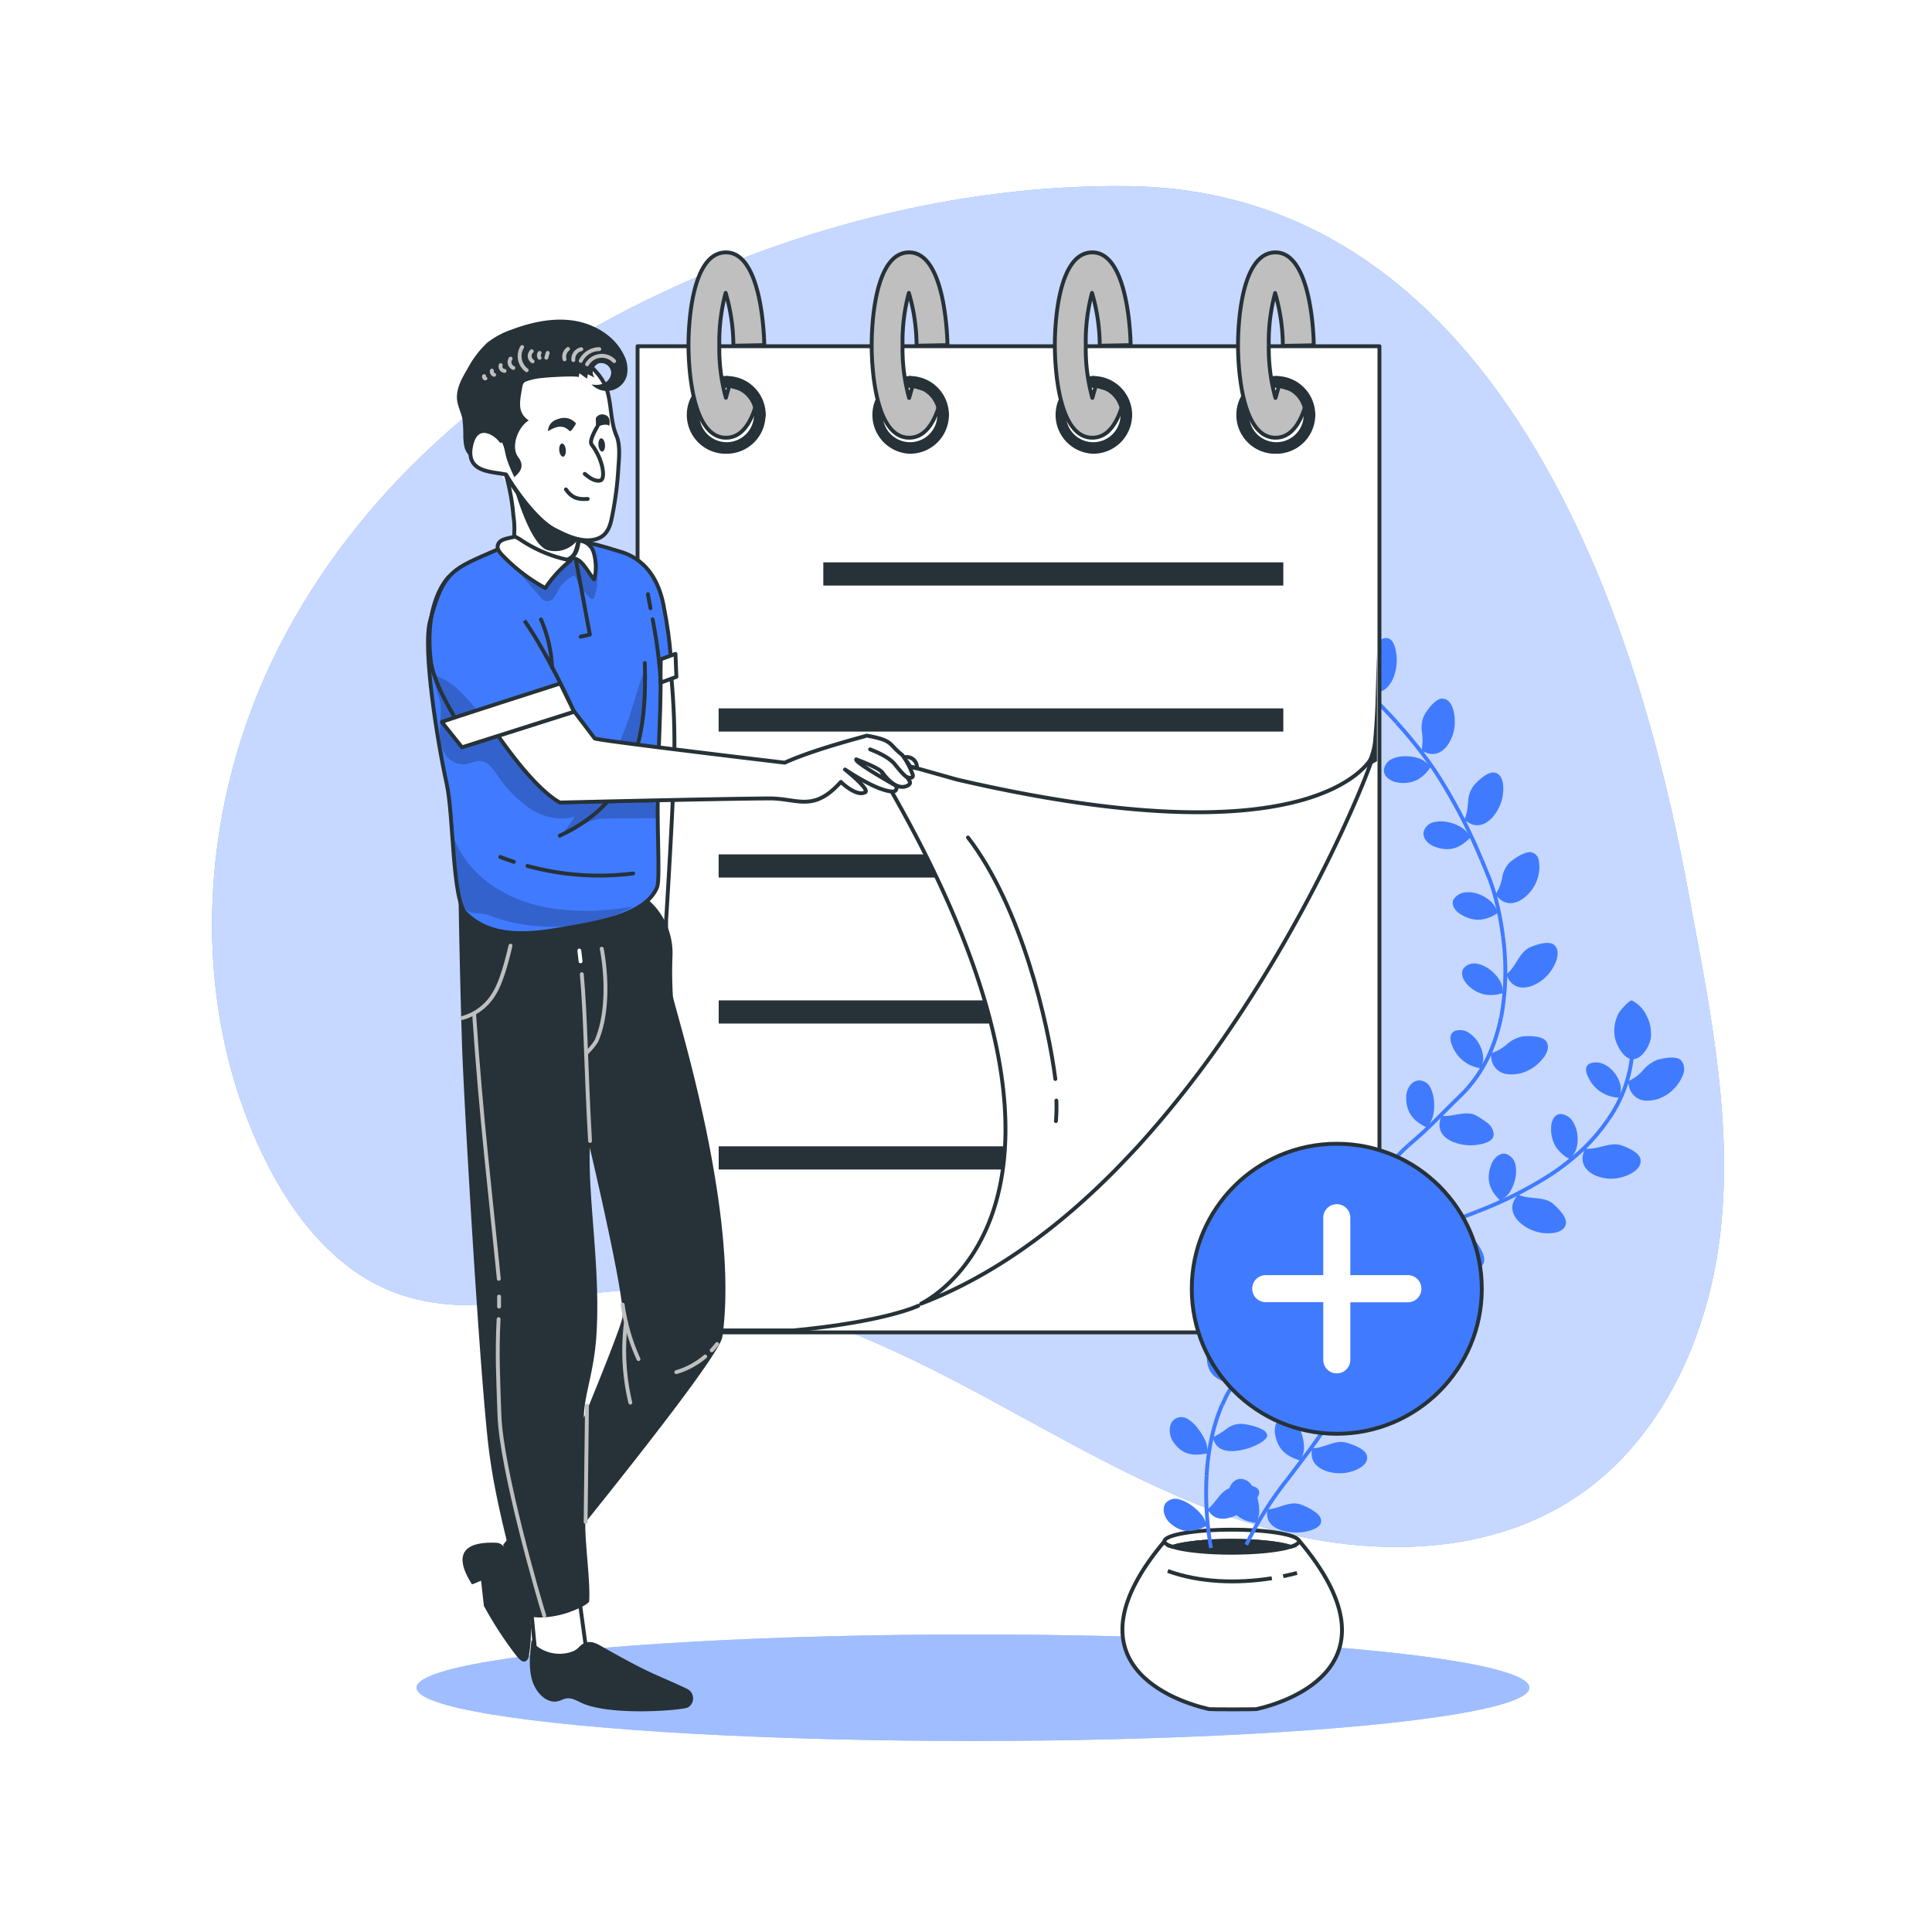 <svg class="animated" id="freepik_stories-add-notes" xmlns="http://www.w3.org/2000/svg" xmlns:xlink="http://www.w3.org/1999/xlink" viewBox="0 0 500 500" version="1.1" xmlns:svgjs="http://svgjs.com/svgjs"><style>svg#freepik_stories-add-notes:not(.animated) .animable {opacity: 0;}svg#freepik_stories-add-notes.animated #freepik--background-simple--inject-24 {animation: 1s 1 forwards cubic-bezier(.36,-0.01,.5,1.38) fadeIn;animation-delay: 0s;}svg#freepik_stories-add-notes.animated #freepik--Shadow--inject-24 {animation: 1s 1 forwards cubic-bezier(.36,-0.01,.5,1.38) zoomIn;animation-delay: 0s;}svg#freepik_stories-add-notes.animated #freepik--Plant--inject-24 {animation: 1s 1 forwards cubic-bezier(.36,-0.01,.5,1.38) lightSpeedRight;animation-delay: 0s;}svg#freepik_stories-add-notes.animated #freepik--Note--inject-24 {animation: 1s 1 forwards cubic-bezier(.36,-0.01,.5,1.38) slideUp;animation-delay: 0s;}svg#freepik_stories-add-notes.animated #freepik--Graphic--inject-24 {animation: 1s 1 forwards cubic-bezier(.36,-0.01,.5,1.38) fadeIn,1.5s Infinite  linear heartbeat;animation-delay: 0s,1s;}svg#freepik_stories-add-notes.animated #freepik--Character--inject-24 {animation: 1s 1 forwards cubic-bezier(.36,-0.01,.5,1.38) slideRight;animation-delay: 0s;}            @keyframes fadeIn {                0% {                    opacity: 0;                }                100% {                    opacity: 1;                }            }                    @keyframes zoomIn {                0% {                    opacity: 0;                    transform: scale(0.5);                }                100% {                    opacity: 1;                    transform: scale(1);                }            }                    @keyframes lightSpeedRight {              from {                transform: translate3d(50%, 0, 0) skewX(-20deg);                opacity: 0;              }              60% {                transform: skewX(10deg);                opacity: 1;              }              80% {                transform: skewX(-2deg);              }              to {                opacity: 1;                transform: translate3d(0, 0, 0);              }            }                    @keyframes slideUp {                0% {                    opacity: 0;                    transform: translateY(30px);                }                100% {                    opacity: 1;                    transform: inherit;                }            }                    @keyframes heartbeat {                0% {                    transform: scale(1);                }                10% {                    transform: scale(1.1);                }                30% {                    transform: scale(1);                }                40% {                    transform: scale(1);                }                50% {                    transform: scale(1.1);                }                60% {                    transform: scale(1);                }                100% {                    transform: scale(1);                }            }                    @keyframes slideRight {                0% {                    opacity: 0;                    transform: translateX(30px);                }                100% {                    opacity: 1;                    transform: translateX(0);                }            }        </style><g id="freepik--background-simple--inject-24" class="animable" style="transform-origin: 250.52px 224.262px;"><path d="M291.77,48.17c-44.3-.48-88.63,11.38-128.18,31.36S89.55,131,70.44,171s-21.55,88.63-2.16,128.47c7.27,14.93,18.25,29.1,33.77,35,19.85,7.54,41.85.08,63.06-.71,28.75-1.06,56.47,10.33,82,23.63s50.17,28.86,77.68,37.27,59.24,8.73,83.15-7.26c22.57-15.09,34.54-42.42,37.4-69.42s-2.2-54.13-7.23-80.81C432.83,209.3,407.33,49.41,291.77,48.17Z" style="fill: rgb(64, 123, 255); transform-origin: 250.52px 224.262px;" id="eloc5h9x0uam" class="animable"></path><g id="elrmpfz9xejl"><g style="opacity: 0.7; transform-origin: 250.52px 224.262px;" class="animable"><path d="M291.77,48.17c-44.3-.48-88.63,11.38-128.18,31.36S89.55,131,70.44,171s-21.55,88.63-2.16,128.47c7.27,14.93,18.25,29.1,33.77,35,19.85,7.54,41.85.08,63.06-.71,28.75-1.06,56.47,10.33,82,23.63s50.17,28.86,77.68,37.27,59.24,8.73,83.15-7.26c22.57-15.09,34.54-42.42,37.4-69.42s-2.2-54.13-7.23-80.81C432.83,209.3,407.33,49.41,291.77,48.17Z" style="fill: rgb(255, 255, 255); transform-origin: 250.52px 224.262px;" id="elw7aja4yce4j" class="animable"></path></g></g></g><g id="freepik--Shadow--inject-24" class="animable" style="transform-origin: 251.8px 436.78px;"><ellipse cx="251.8" cy="436.78" rx="144" ry="13.78" style="fill: rgb(64, 123, 255); transform-origin: 251.8px 436.78px;" id="el4qf7wuvse62" class="animable"></ellipse><g id="el35qlf4gezz1"><ellipse cx="251.8" cy="436.78" rx="144" ry="13.78" style="fill: rgb(255, 255, 255); opacity: 0.5; transform-origin: 251.8px 436.78px;" class="animable"></ellipse></g></g><g id="freepik--Plant--inject-24" class="animable" style="transform-origin: 363.17px 303.753px;"><path d="M361.41,169.54c.49,4.06-1.47,10-5.67,9.55a8,8,0,0,1-2-.52c.41-3-1.4-6.39.1-9,.81-1.46,2.87-4.17,4.47-4.41C360.49,164.81,361.13,167.31,361.41,169.54Z" style="fill: rgb(64, 123, 255); transform-origin: 357.359px 172.121px;" id="elyad829krlec" class="animable"></path><path d="M356.78,182.4c-1.4,3-3.32,5.45-7.83,5.33a5.67,5.67,0,0,1-2.84-.9,3.44,3.44,0,0,1-1.61-2.36,3.22,3.22,0,0,1,1.79-3.11,9.05,9.05,0,0,1,3.71-.92,12.44,12.44,0,0,1,4.08.42A9,9,0,0,1,356.78,182.4Z" style="fill: rgb(64, 123, 255); transform-origin: 350.636px 184.075px;" id="elomj1itpez9" class="animable"></path><path d="M346.81,171.51c4.73,5.41,9.94,10.23,14.65,15.44" style="fill: none; stroke: rgb(64, 123, 255); stroke-miterlimit: 10; transform-origin: 354.135px 179.23px;" id="elj85yxa31zik" class="animable"></path><path d="M376.49,186.12a10.73,10.73,0,0,1-1.71,6.52c-1.21,1.8-3,2.87-5,2.38a9.91,9.91,0,0,1-1.88-.77,14.46,14.46,0,0,0,.11-4.7,7.48,7.48,0,0,1,.59-4.46c.84-1.45,2.84-4.25,4.58-4.29C375.5,180.75,376.36,183.69,376.49,186.12Z" style="fill: rgb(64, 123, 255); transform-origin: 372.204px 187.969px;" id="elbhux1hqwsz9" class="animable"></path><path d="M370.29,198.43a10.17,10.17,0,0,1-3.37,3.32,8.11,8.11,0,0,1-5.18.76,5,5,0,0,1-2.5-1.07,2.58,2.58,0,0,1-1.09-2.2,3.6,3.6,0,0,1,2.15-2.85,8.23,8.23,0,0,1,3.66-.67,10.07,10.07,0,0,1,3.92.81A8.81,8.81,0,0,1,370.29,198.43Z" style="fill: rgb(64, 123, 255); transform-origin: 364.219px 199.178px;" id="elnn8xzd79v1i" class="animable"></path><path d="M361.46,187c2.39,2.57,4.58,5.3,6.72,8.06s4.06,5.7,5.85,8.71" style="fill: none; stroke: rgb(64, 123, 255); stroke-miterlimit: 10; transform-origin: 367.745px 195.385px;" id="elmqzz0ufwd3g" class="animable"></path><path d="M388.94,205.73c-.61,4.38-4.4,9.2-8.26,7.49a7.68,7.68,0,0,1-1.71-1.1,8.38,8.38,0,0,0,.69-2.23c.13-.77.2-1.57.29-2.36a7.47,7.47,0,0,1,1.47-4.26c1.11-1.26,3.58-3.61,5.33-3.33C389,200.34,389.26,203.37,388.94,205.73Z" style="fill: rgb(64, 123, 255); transform-origin: 384.011px 206.745px;" id="eloiwvpkohcpm" class="animable"></path><path d="M380.59,216.67c-2.35,2.43-4.95,4-9.13,2.51-1.79-.59-3.4-2.22-3-4a3.49,3.49,0,0,1,2.62-2.4,8.44,8.44,0,0,1,3.77,0,10.88,10.88,0,0,1,3.69,1.56A8.11,8.11,0,0,1,380.59,216.67Z" style="fill: rgb(64, 123, 255); transform-origin: 374.494px 216.164px;" id="elg4wmmi2gza9" class="animable"></path><path d="M374,203.72a141.7,141.7,0,0,1,9.43,18.8" style="fill: none; stroke: rgb(64, 123, 255); stroke-miterlimit: 10; transform-origin: 378.715px 213.12px;" id="elhbc7a7du57i" class="animable"></path><path d="M398,227.09a10.21,10.21,0,0,1-4,5.58c-1.8,1.21-3.85,1.5-5.53.27a8.87,8.87,0,0,1-1.46-1.41,12,12,0,0,0,1.75-4.38,7.26,7.26,0,0,1,2-4c1.26-1.08,4.08-3,5.74-2.54a2.59,2.59,0,0,1,1.78,2.36A9.5,9.5,0,0,1,398,227.09Z" style="fill: rgb(64, 123, 255); transform-origin: 392.699px 227.136px;" id="el1e96uyhamy5" class="animable"></path><path d="M387.65,236.28c-2.84,1.82-5.76,2.59-9.45.46-1.56-.89-2.79-2.54-2-4a4.12,4.12,0,0,1,3-1.79,7.46,7.46,0,0,1,3.63.51,9.38,9.38,0,0,1,3.31,2.14A8,8,0,0,1,387.65,236.28Z" style="fill: rgb(64, 123, 255); transform-origin: 381.802px 234.466px;" id="el0sx1rhosdx9s" class="animable"></path><path d="M383.46,222.52l2,4.89a45.61,45.61,0,0,1,1.57,4.93A76.9,76.9,0,0,1,389,242.59" style="fill: none; stroke: rgb(64, 123, 255); stroke-miterlimit: 10; transform-origin: 386.23px 232.555px;" id="elsumycuz4jw" class="animable"></path><path d="M401.56,251a10.65,10.65,0,0,1-5.37,4.24c-2.08.67-4.1.37-5.4-1.27a8.81,8.81,0,0,1-1-1.76c2.48-1.82,3.3-5.67,6.06-7,1.53-.68,4.79-1.8,6.23-.77C404,245.91,402.91,249,401.56,251Z" style="fill: rgb(64, 123, 255); transform-origin: 396.453px 249.798px;" id="el1d7zhzt7raz" class="animable"></path><path d="M389,257a10.17,10.17,0,0,1-4.71.39,8.59,8.59,0,0,1-4.49-2.54c-1.26-1.26-2-3.17-.83-4.49a3.75,3.75,0,0,1,3.43-.93,8.17,8.17,0,0,1,3.34,1.63,9.88,9.88,0,0,1,2.58,3A7.65,7.65,0,0,1,389,257Z" style="fill: rgb(64, 123, 255); transform-origin: 383.692px 253.42px;" id="elw8o10922l5r" class="animable"></path><path d="M389,242.59a66.44,66.44,0,0,1-.51,20.74" style="fill: none; stroke: rgb(64, 123, 255); stroke-miterlimit: 10; transform-origin: 389.035px 252.96px;" id="elxlypfws4s4s" class="animable"></path><path d="M397.2,276a11,11,0,0,1-3.29,1.66,9.17,9.17,0,0,1-3.47.36,4.66,4.66,0,0,1-4.37-3.43,11.24,11.24,0,0,1-.22-2,11.5,11.5,0,0,0,4.11-2.31,8.51,8.51,0,0,1,4.09-2.06c1.67-.14,5.15-.2,6.14,1.35C401.55,271.6,399.3,274.38,397.2,276Z" style="fill: rgb(64, 123, 255); transform-origin: 393.227px 273.105px;" id="elb6eyoconh7p" class="animable"></path><path d="M383.24,276.46a9.18,9.18,0,0,1-7.4-5.82c-.71-1.55-.73-3.24.75-3.87a4.18,4.18,0,0,1,3.5.49,7.86,7.86,0,0,1,2.54,2.64,8.63,8.63,0,0,1,1.22,3.66A6.65,6.65,0,0,1,383.24,276.46Z" style="fill: rgb(64, 123, 255); transform-origin: 379.611px 271.523px;" id="elv1x6e84ea3" class="animable"></path><path d="M388.45,263.33a45.6,45.6,0,0,1-3.13,9.81,35.15,35.15,0,0,1-5.57,8.55" style="fill: none; stroke: rgb(64, 123, 255); stroke-miterlimit: 10; transform-origin: 384.1px 272.51px;" id="elt6gu65mp12d" class="animable"></path><path d="M382.19,296.29a12,12,0,0,1-6.53-.94c-2-.93-3.29-2.5-3.11-4.59a7.49,7.49,0,0,1,.49-2c3,.38,6.37-1.52,9-.05a23.86,23.86,0,0,1,2.76,1.8,4,4,0,0,1,1.72,2.6C386.92,295.25,384.45,296,382.19,296.29Z" style="fill: rgb(64, 123, 255); transform-origin: 379.548px 292.272px;" id="elwkgg05et9kg" class="animable"></path><path d="M369.24,291.79c-3-1.44-5.33-3.44-5.33-7.82,0-1.85,1.09-4.05,3.07-4.34a3.21,3.21,0,0,1,3.15,1.74,9.2,9.2,0,0,1,1,3.68,11.91,11.91,0,0,1-.35,4.07A8.39,8.39,0,0,1,369.24,291.79Z" style="fill: rgb(64, 123, 255); transform-origin: 367.542px 285.703px;" id="elq321ykbubm" class="animable"></path><path d="M379.75,281.69c-.53.66-1.18,1.23-1.76,1.85l-1.91,1.86-3.77,3.77c-1.25,1.24-2.49,2.48-3.77,3.67-.64.59-1.28,1.18-1.94,1.75s-1.33,1.12-2,1.74" style="fill: none; stroke: rgb(64, 123, 255); stroke-miterlimit: 10; transform-origin: 372.175px 289.01px;" id="el7vgm0xd07nq" class="animable"></path><path d="M368,310.23a16.85,16.85,0,0,1-3,.09,15.82,15.82,0,0,1-3.21-.53c-2-.56-3.8-1.72-4-3.81a7.13,7.13,0,0,1,.16-2.05c3.1-.1,6.15-2.13,8.86-.66,1.47.75,4.18,2.78,4.6,4.27a1.64,1.64,0,0,1,0,1.19,1.55,1.55,0,0,1-.73.77A8.81,8.81,0,0,1,368,310.23Z" style="fill: rgb(64, 123, 255); transform-origin: 364.648px 306.544px;" id="el89hil2nrnr3" class="animable"></path><path d="M354.77,307.79a10.17,10.17,0,0,1-4.49-1.53c-1.27-.92-2.2-2.39-2.44-5-.22-2.17,1-5.17,3.16-5.9a2.86,2.86,0,0,1,3.39,1.29,10,10,0,0,1,1.22,3.76,17.71,17.71,0,0,1,.12,4.27A12.09,12.09,0,0,1,354.77,307.79Z" style="fill: rgb(64, 123, 255); transform-origin: 351.81px 301.501px;" id="elto22l1zhwxi" class="animable"></path><path d="M364.59,296.33A49,49,0,0,0,352,314" style="fill: none; stroke: rgb(64, 123, 255); stroke-miterlimit: 10; transform-origin: 358.295px 305.165px;" id="el8zve6ja3mus" class="animable"></path><path d="M361,325.09a16.18,16.18,0,0,1-5.77,2.23c-2.12.33-4.15.06-5.24-1.75a6.09,6.09,0,0,1-.72-1.93c2.73-1.41,4.67-4.53,7.73-4.38,1.65,0,5,.69,6,1.88C364.33,322.68,362.62,324,361,325.09Z" style="fill: rgb(64, 123, 255); transform-origin: 356.373px 323.348px;" id="elsxp3pcjrc1" class="animable"></path><path d="M348,328.5c-3.22.91-6.37,1.52-9.07-2.95a7.42,7.42,0,0,1-.87-3.46,4.84,4.84,0,0,1,1.22-3.23,2.91,2.91,0,0,1,3.65-.26,10.22,10.22,0,0,1,2.68,2.87,18.11,18.11,0,0,1,1.94,3.82,6.56,6.56,0,0,1,.31,1.6C348,327.43,348,328,348,328.5Z" style="fill: rgb(64, 123, 255); transform-origin: 343.03px 323.611px;" id="el10y8ejjs4gg" class="animable"></path><path d="M352,314a48.69,48.69,0,0,0-3.85,21.32" style="fill: none; stroke: rgb(64, 123, 255); stroke-miterlimit: 10; transform-origin: 350.05px 324.66px;" id="elwhct45fj2h" class="animable"></path><path d="M433,282a10,10,0,0,1-3.12,2.1,8.5,8.5,0,0,1-3.41.74,4.62,4.62,0,0,1-4.69-3,8.67,8.67,0,0,1-.42-2,11.18,11.18,0,0,0,3.81-2.82,9.59,9.59,0,0,1,3.77-2.76c1.63-.42,5.05-1.18,6.28.33a3.76,3.76,0,0,1,.26,3.75A10.58,10.58,0,0,1,433,282Z" style="fill: rgb(64, 123, 255); transform-origin: 428.611px 279.273px;" id="eledzvvkd7if" class="animable"></path><path d="M419.09,284.06a9,9,0,0,1-7.95-5.07c-.79-1.46-1.12-3.08.3-3.75a4.62,4.62,0,0,1,3.51.12,7.3,7.3,0,0,1,2.84,2.25,8.09,8.09,0,0,1,1.64,3.49A6.9,6.9,0,0,1,419.09,284.06Z" style="fill: rgb(64, 123, 255); transform-origin: 414.964px 279.505px;" id="el110it7ht7m1r" class="animable"></path><path d="M422.52,270.46a34.4,34.4,0,0,1-6.33,19.27" style="fill: none; stroke: rgb(64, 123, 255); stroke-miterlimit: 10; transform-origin: 419.355px 280.095px;" id="el2f0tow6gee" class="animable"></path><path d="M419.34,304.76a10.17,10.17,0,0,1-6.9-.76c-1.93-1-3.12-2.69-2.84-4.78a11,11,0,0,1,.56-2c3,.51,6.38-1.74,9.29-.86,1.59.53,4.82,1.84,5.11,3.65C425,302.51,421.86,304.16,419.34,304.76Z" style="fill: rgb(64, 123, 255); transform-origin: 417.08px 300.601px;" id="elrv1cbwtifke" class="animable"></path><path d="M406.25,300a10.2,10.2,0,0,1-3.55-3.13,8.77,8.77,0,0,1-1.27-5,4.86,4.86,0,0,1,.62-2.44,2.12,2.12,0,0,1,1.82-1.13,4,4,0,0,1,3.06,1.79,7.93,7.93,0,0,1,1.28,3.45,9.22,9.22,0,0,1-.3,3.92A7.71,7.71,0,0,1,406.25,300Z" style="fill: rgb(64, 123, 255); transform-origin: 404.859px 294.15px;" id="elscv6uq04y49" class="animable"></path><path d="M416.19,289.73a47.48,47.48,0,0,1-6.75,7.89,62.71,62.71,0,0,1-8.24,6.44" style="fill: none; stroke: rgb(64, 123, 255); stroke-miterlimit: 10; transform-origin: 408.695px 296.895px;" id="elbqr0tgs05g9" class="animable"></path><path d="M399.27,319.09a10.8,10.8,0,0,1-6.11-2.87c-1.55-1.53-2.28-3.45-1.41-5.36a8.16,8.16,0,0,1,1.11-1.72c2.76,1.37,6.57.38,8.95,2.3,1.29,1.06,3.74,3.48,3.45,5.24C404.86,319,401.69,319.39,399.27,319.09Z" style="fill: rgb(64, 123, 255); transform-origin: 398.331px 314.159px;" id="elrnbayarury" class="animable"></path><path d="M388.28,310.73c-2.4-2.35-3.89-5-2.43-9.15.63-1.74,2.15-3.37,3.9-2.94a3.64,3.64,0,0,1,2.4,2.63,8.27,8.27,0,0,1,0,3.74,10.5,10.5,0,0,1-1.54,3.71A8.58,8.58,0,0,1,388.28,310.73Z" style="fill: rgb(64, 123, 255); transform-origin: 388.818px 304.65px;" id="eljysviiq7tod" class="animable"></path><path d="M401.2,304.06a103.5,103.5,0,0,1-18.84,9.47" style="fill: none; stroke: rgb(64, 123, 255); stroke-miterlimit: 10; transform-origin: 391.78px 308.795px;" id="el22shs3xo8f9" class="animable"></path><path d="M378.47,327.88a12.27,12.27,0,0,1-5.41-3.55c-1.4-1.62-2.12-3.55-1.12-5.42a7.59,7.59,0,0,1,1.26-1.62c2.64,1.59,6.44,1.24,8.41,3.58,1.06,1.28,2.95,4.14,2.44,5.78C383.37,328.83,380.58,328.53,378.47,327.88Z" style="fill: rgb(64, 123, 255); transform-origin: 377.805px 322.823px;" id="eltjxmn9bmyio" class="animable"></path><path d="M368.43,318.66c-2.36-2.37-4.18-4.94-2-9.29.94-1.83,3.11-3.5,5-2.93a3.24,3.24,0,0,1,2.14,2.88,8.78,8.78,0,0,1-.63,3.76,12.94,12.94,0,0,1-2.05,3.62A10.71,10.71,0,0,1,368.43,318.66Z" style="fill: rgb(64, 123, 255); transform-origin: 369.517px 312.493px;" id="el3yjm41qaufu" class="animable"></path><path d="M382.36,313.53c-6.56,2.61-13.46,4.79-19.87,8.34" style="fill: none; stroke: rgb(64, 123, 255); stroke-miterlimit: 10; transform-origin: 372.425px 317.7px;" id="elfo4xxwct6ii" class="animable"></path><path d="M363,336.05a19.7,19.7,0,0,1-5.78-1.68c-1.88-.9-3.52-2.24-3.4-4.36a6.3,6.3,0,0,1,.53-2,31.64,31.64,0,0,0,4.67,0,6,6,0,0,1,4.12,1.16c1.28,1.05,3.49,3.61,3.58,5.16C366.89,336.32,364.87,336.22,363,336.05Z" style="fill: rgb(64, 123, 255); transform-origin: 360.272px 332.059px;" id="el8fruwa86aw4" class="animable"></path><path d="M350.56,331.44a10.26,10.26,0,0,1-4.35-1.92c-1.15-1-1.91-2.75-1.59-5.56.24-2.38,2.24-5.39,4.61-5.75a2.78,2.78,0,0,1,3.13,1.91,10.42,10.42,0,0,1,.37,4,21.5,21.5,0,0,1-.72,4.33A16.83,16.83,0,0,1,350.56,331.44Z" style="fill: rgb(64, 123, 255); transform-origin: 348.665px 324.804px;" id="elvnij77ywlre" class="animable"></path><path d="M362.49,321.87a40,40,0,0,0-8.88,6.53,25.75,25.75,0,0,0-6.2,9.3" style="fill: none; stroke: rgb(64, 123, 255); stroke-miterlimit: 10; transform-origin: 354.95px 329.785px;" id="elrcbhfje4w3" class="animable"></path><path d="M325.14,442.32c-.33.08-11.85.08-12.19,0-8.45-1.86-38.46-11.72-11.41-43.65h34.63C363.2,430.59,333.6,440.46,325.14,442.32Z" style="fill: rgb(255, 255, 255); stroke: rgb(38, 50, 56); stroke-miterlimit: 10; transform-origin: 318.892px 420.525px;" id="eli45esln99y" class="animable"></path><path d="M336.16,398.88c0,.52-.78,1-2.15,1.43-3-.93-8.68-1.55-15.26-1.55s-12.29.62-15.25,1.55c-1.37-.42-2.15-.91-2.15-1.43,0-1.64,7.79-3,17.4-3S336.16,397.24,336.16,398.88Z" style="fill: rgb(255, 255, 255); stroke: rgb(38, 50, 56); stroke-miterlimit: 10; transform-origin: 318.755px 398.095px;" id="el0o6esopv9nj" class="animable"></path><path d="M334,400.31c-3,.92-8.68,1.54-15.26,1.54s-12.29-.62-15.25-1.54c3-.93,8.68-1.55,15.25-1.55S331.05,399.38,334,400.31Z" style="fill: rgb(38, 50, 56); stroke: rgb(38, 50, 56); stroke-miterlimit: 10; transform-origin: 318.745px 400.305px;" id="elvimhlaaboz" class="animable"></path><path d="M332.09,407.92c1.21-.25,2.41-.53,3.58-.84" style="fill: rgb(255, 255, 255); stroke: rgb(38, 50, 56); stroke-miterlimit: 10; transform-origin: 333.88px 407.5px;" id="elabbep77hy5s" class="animable"></path><path d="M302.22,406.57c8.26,3,17.95,3.29,26.93,1.88" style="fill: rgb(255, 255, 255); stroke: rgb(38, 50, 56); stroke-miterlimit: 10; transform-origin: 315.685px 407.918px;" id="el786ftxc9qx5" class="animable"></path><path d="M344,349.81c-3.95.33-9.42-2.15-9.25-6a7.21,7.21,0,0,1,.38-1.8c2.86.67,5.87-.91,8.57.4,1.48.74,4.41,2.5,4.71,4.16C348.77,348.78,346.15,349.63,344,349.81Z" style="fill: rgb(64, 123, 255); transform-origin: 341.595px 345.856px;" id="elwtyl7y34l8b" class="animable"></path><path d="M331.7,344.47c-2.9-1.56-5.24-3.56-5.29-7.82,0-1.79.88-3.69,2.57-3.67a3.9,3.9,0,0,1,3,1.92,8.79,8.79,0,0,1,1.2,3.44,10.1,10.1,0,0,1-.13,3.75A7.18,7.18,0,0,1,331.7,344.47Z" style="fill: rgb(64, 123, 255); transform-origin: 329.853px 338.725px;" id="eltqpjzebgcdl" class="animable"></path><path d="M340.84,335.79c-4,4.52-8.65,8.51-13.12,12.81" style="fill: none; stroke: rgb(64, 123, 255); stroke-miterlimit: 10; transform-origin: 334.28px 342.195px;" id="elt1yr9iucxhe" class="animable"></path><path d="M331.47,362a14.83,14.83,0,0,1-5.91-1.12c-1.87-.82-3.61-2.06-3.78-4a5.74,5.74,0,0,1,.17-1.85c2.9.29,5.76-1.27,8.39.2,1.44.79,4.18,2.77,4.59,4.28C335.46,361.53,333.37,361.94,331.47,362Z" style="fill: rgb(64, 123, 255); transform-origin: 328.39px 358.296px;" id="el2627x3l3lda" class="animable"></path><path d="M318.89,358.2a11.47,11.47,0,0,1-4.38-1.83c-1.24-1-2.1-2.43-2.2-5-.1-2.14.94-4.56,2.91-4.94a3.26,3.26,0,0,1,3.2,1.61,9.79,9.79,0,0,1,1.25,3.53,13.84,13.84,0,0,1,.16,3.91A10.09,10.09,0,0,1,318.89,358.2Z" style="fill: rgb(64, 123, 255); transform-origin: 316.102px 352.304px;" id="elztq6ohxwv6" class="animable"></path><path d="M327.72,348.6a83.14,83.14,0,0,0-6.41,6.83,34.21,34.21,0,0,0-2.8,3.88c-.4.7-.83,1.37-1.19,2.09l-1,2.16" style="fill: none; stroke: rgb(64, 123, 255); stroke-miterlimit: 10; transform-origin: 322.02px 356.08px;" id="el2sdvb9kxufa" class="animable"></path><path d="M325.53,373.78a16,16,0,0,1-5.76,1.72c-2.07.2-4.15-.18-5.2-1.81a6.25,6.25,0,0,1-.71-1.71,20.6,20.6,0,0,0,3.66-2.27,6.08,6.08,0,0,1,3.88-1.21c1.62.11,4.93.9,6,1.95.72.71.67,1.3.22,1.83A6.64,6.64,0,0,1,325.53,373.78Z" style="fill: rgb(64, 123, 255); transform-origin: 320.906px 372.022px;" id="elvd3pvqg03ud" class="animable"></path><path d="M312.57,376.12c-3.25.58-6.39.83-9-3.06-1.07-1.65-1.31-4.39.32-5.71a3.11,3.11,0,0,1,3.58-.07,10,10,0,0,1,2.72,2.64,14.74,14.74,0,0,1,1.95,3.4A9.46,9.46,0,0,1,312.57,376.12Z" style="fill: rgb(64, 123, 255); transform-origin: 307.644px 371.599px;" id="el4k57px8qj1" class="animable"></path><path d="M316.28,363.56a46.92,46.92,0,0,0-2.81,9.05,61.23,61.23,0,0,0-1.2,9.33" style="fill: none; stroke: rgb(64, 123, 255); stroke-miterlimit: 10; transform-origin: 314.275px 372.75px;" id="elytze6tvbrde" class="animable"></path><path d="M324.23,389.12a14.29,14.29,0,0,1-5.08,3.37c-2,.74-4,.87-5.5-.42a5.94,5.94,0,0,1-1.14-1.46c2.33-1.77,3.28-4.92,6.22-5.64,1.59-.41,4.94-.83,6.28-.05C326.75,385.92,325.54,387.68,324.23,389.12Z" style="fill: rgb(64, 123, 255); transform-origin: 319.193px 388.764px;" id="elbhmcb0kyazh" class="animable"></path><path d="M312.32,394.92c-2.95,1.36-6,2.3-9.43-.67-1.47-1.25-2.35-3.67-1.22-5.24a3.34,3.34,0,0,1,3.44-1,10.11,10.11,0,0,1,3.35,1.67,12.8,12.8,0,0,1,2.78,2.7A7.93,7.93,0,0,1,312.32,394.92Z" style="fill: rgb(64, 123, 255); transform-origin: 306.738px 392.044px;" id="elv9tic4c5u5" class="animable"></path><path d="M312.27,381.94a81.71,81.71,0,0,0,1.14,18.68" style="fill: none; stroke: rgb(64, 123, 255); stroke-miterlimit: 10; transform-origin: 312.781px 391.28px;" id="elevll2wvh3wh" class="animable"></path><path d="M349.74,380.84c-3.95,1.22-9.87-.15-10.27-4.13a7.22,7.22,0,0,1,.12-1.92c3,.07,5.77-2.2,8.71-1.47,1.6.43,4.84,1.58,5.4,3.2C354.43,378.71,351.9,380.22,349.74,380.84Z" style="fill: rgb(64, 123, 255); transform-origin: 346.64px 377.223px;" id="el666np285ain" class="animable"></path><path d="M336.5,378c-3.16-1-5.81-2.56-6.51-6.85-.3-1.81.29-3.91,2-4.25a3.8,3.8,0,0,1,3.28,1.33A8.36,8.36,0,0,1,337,371.5a10.42,10.42,0,0,1,.45,3.83A7.8,7.8,0,0,1,336.5,378Z" style="fill: rgb(64, 123, 255); transform-origin: 333.695px 372.441px;" id="elanvexb7uifg" class="animable"></path><path d="M344.34,367.22c-3.23,5.51-7.35,10.56-11.27,15.8" style="fill: none; stroke: rgb(64, 123, 255); stroke-miterlimit: 10; transform-origin: 338.705px 375.12px;" id="elyirkaw1kgsq" class="animable"></path><path d="M338.34,396.3a13.35,13.35,0,0,1-6.21-.11c-2.05-.55-3.79-1.66-4.14-3.64a6.25,6.25,0,0,1,0-1.93c3-.13,5.72-2.27,8.58-1.27,1.56.54,4.61,2,5.19,3.53C342.51,394.88,340.3,395.81,338.34,396.3Z" style="fill: rgb(64, 123, 255); transform-origin: 334.912px 392.849px;" id="elrt1cjh635y" class="animable"></path><path d="M325.14,394.2c-3.26-.6-6.25-1.54-7.16-6.22a5.85,5.85,0,0,1,.29-3.08,3.4,3.4,0,0,1,2-2.06,3.28,3.28,0,0,1,3.38,1.17,9.1,9.1,0,0,1,1.69,3.38,13.17,13.17,0,0,1,.56,3.95A9.42,9.42,0,0,1,325.14,394.2Z" style="fill: rgb(64, 123, 255); transform-origin: 321.896px 388.472px;" id="eltcr9gtxpab8" class="animable"></path><path d="M333.07,383a91.29,91.29,0,0,0-10.53,16.8" style="fill: none; stroke: rgb(64, 123, 255); stroke-miterlimit: 10; transform-origin: 327.805px 391.4px;" id="el3gktpkuewny" class="animable"></path><path d="M417.93,268.52a9.55,9.55,0,0,1,1.28-6.79c.15-.19,2.36-2.88,3.11-2.81a8.28,8.28,0,0,1,3.79,3.89,10.11,10.11,0,0,1,1.13,5.75c-.23,1.86-2.08,5.41-4.58,5.56S418.26,270.23,417.93,268.52Z" style="fill: rgb(64, 123, 255); transform-origin: 422.53px 266.521px;" id="elur3mhtiohcp" class="animable"></path></g><g id="freepik--Note--inject-24" class="animable" style="transform-origin: 261px 205.32px;"><rect x="164.95" y="89.61" width="192" height="255.21" style="fill: rgb(255, 255, 255); transform-origin: 260.95px 217.215px;" id="el05wozl738bp8" class="animable"></rect><path d="M357,345.32H165a.5.5,0,0,1-.5-.5V89.61a.5.5,0,0,1,.5-.5H357a.5.5,0,0,1,.5.5V344.82A.5.5,0,0,1,357,345.32Zm-191.5-1h191V90.11h-191Z" style="fill: rgb(38, 50, 56); transform-origin: 261px 217.215px;" id="elc8bpqvqtazd" class="animable"></path><rect x="185.98" y="221.11" width="146.14" height="6" style="fill: rgb(38, 50, 56); transform-origin: 259.05px 224.11px;" id="ele93e8s9e6t7" class="animable"></rect><rect x="213.07" y="145.54" width="119.05" height="6" style="fill: rgb(38, 50, 56); transform-origin: 272.595px 148.54px;" id="el51uc0mbvn9m" class="animable"></rect><rect x="185.98" y="183.33" width="146.14" height="6" style="fill: rgb(38, 50, 56); transform-origin: 259.05px 186.33px;" id="elv5ht1i6mhdn" class="animable"></rect><path d="M294.57,296.67q-2.79,3-5.7,6H186v-6Z" style="fill: rgb(38, 50, 56); transform-origin: 240.285px 299.67px;" id="el9p7ploay0mh" class="animable"></path><path d="M323.28,258.89c-1.28,2-2.59,4-3.95,6H186v-6Z" style="fill: rgb(38, 50, 56); transform-origin: 254.64px 261.89px;" id="elq3u10a77wgc" class="animable"></path><path d="M237.66,337.93s-8.54,4.15-32.46,6.39H165.45" style="fill: none; stroke: rgb(38, 50, 56); stroke-linecap: round; stroke-linejoin: round; transform-origin: 201.555px 341.125px;" id="elh6j78eqp7l" class="animable"></path><path d="M352.79,199h0a15.84,15.84,0,0,0,2.6-7.43c.3-3.34.52-7.23.59-9.6l.38-13.09V197Z" style="fill: rgb(38, 50, 56); transform-origin: 354.575px 183.94px;" id="elrzbdfcs3czm" class="animable"></path><path d="M355.24,195.84c0,1.22-11.18,30.7-32,63-1.28,2-2.59,4-3.95,6a273.46,273.46,0,0,1-24.76,31.78q-2.79,3-5.7,6c-14.65,14.86-31.53,27.51-50.44,34.76,1.08-.55,17.55-8.86,21.14-34.76q.4-2.85.57-6c.48-8.76-.46-19.26-3.64-31.78q-.74-2.92-1.65-6c-4.62-15.61-12.56-34.11-25.21-56l-3.26-7.1,21.3,6c95.13,22.09,107.55-6,107.55-6S355.24,195.82,355.24,195.84Z" style="fill: rgb(255, 255, 255); stroke: rgb(38, 50, 56); stroke-linecap: round; stroke-linejoin: round; transform-origin: 290.79px 266.56px;" id="elbatv9c112b6" class="animable"></path><path d="M273.39,284.83a44.17,44.17,0,0,1-.12,5.31" style="fill: rgb(255, 255, 255); stroke: rgb(38, 50, 56); stroke-linecap: round; stroke-linejoin: round; transform-origin: 273.346px 287.485px;" id="el4liuaj1o1be" class="animable"></path><path d="M250.51,216.74c13.82,17.9,20.79,48.15,22.61,62.5" style="fill: rgb(255, 255, 255); stroke: rgb(38, 50, 56); stroke-linecap: round; stroke-linejoin: round; transform-origin: 261.815px 247.99px;" id="elcczsw3j5p1k" class="animable"></path><path d="M188.12,117.43a10.06,10.06,0,1,1,0-20.11,1.5,1.5,0,0,1,0,3,7.06,7.06,0,1,0,7,7.06,1.5,1.5,0,1,1,3,0A10.06,10.06,0,0,1,188.12,117.43Z" style="fill: rgb(38, 50, 56); transform-origin: 187.931px 107.375px;" id="el8ky3nky7kn" class="animable"></path><path d="M187.88,113.28c-9.19,0-9.69-19.86-9.7-23.84v-.12c0-4,.47-24,9.7-24s9.87,21.54,9.92,24l-8,.15a48.88,48.88,0,0,0-2-13.67,48.42,48.42,0,0,0-1.64,13.48v.12a47.45,47.45,0,0,0,1.7,13.54c.09-.29.18-.61.28-1l.63-2.17,5.58,1.63a2.19,2.19,0,0,1,1.49,2.72h0C194.22,110.19,191.53,113.28,187.88,113.28Z" style="fill: rgb(191, 191, 191); stroke: rgb(38, 50, 56); stroke-linecap: round; stroke-linejoin: round; transform-origin: 187.99px 89.3px;" id="el900ugucpqw" class="animable"></path><path d="M196.67,108.88a1.5,1.5,0,0,1-1.5-1.5,7.06,7.06,0,0,0-7-7.06,1.5,1.5,0,0,1,0-3,10.07,10.07,0,0,1,10,10.06A1.5,1.5,0,0,1,196.67,108.88Z" style="fill: rgb(38, 50, 56); transform-origin: 192.42px 103.1px;" id="elzixyda1jljm" class="animable"></path><path d="M235.52,117.43a10.06,10.06,0,0,1,0-20.11,1.5,1.5,0,1,1,0,3,7.06,7.06,0,1,0,7.06,7.06,1.5,1.5,0,0,1,3,0A10.07,10.07,0,0,1,235.52,117.43Z" style="fill: rgb(38, 50, 56); transform-origin: 235.679px 107.375px;" id="eltz2t01oj7" class="animable"></path><path d="M235.29,113.28c-9.19,0-9.7-19.86-9.7-23.84v-.12c0-4,.46-24,9.7-24s9.87,21.54,9.92,24l-8,.15a48.81,48.81,0,0,0-2-13.67,48.5,48.5,0,0,0-1.63,13.48v.12A47.89,47.89,0,0,0,235.28,103c.1-.29.19-.61.29-1l.63-2.17,5.58,1.63a2.19,2.19,0,0,1,1.49,2.72h0C241.63,110.19,238.94,113.28,235.29,113.28Z" style="fill: rgb(191, 191, 191); stroke: rgb(38, 50, 56); stroke-linecap: round; stroke-linejoin: round; transform-origin: 235.4px 89.3px;" id="elgpiaps70zeg" class="animable"></path><path d="M244.08,108.88a1.5,1.5,0,0,1-1.5-1.5,7.07,7.07,0,0,0-7.06-7.06,1.5,1.5,0,0,1,0-3,10.07,10.07,0,0,1,10.06,10.06A1.5,1.5,0,0,1,244.08,108.88Z" style="fill: rgb(38, 50, 56); transform-origin: 239.8px 103.1px;" id="el16snw203xst" class="animable"></path><path d="M282.93,117.43a10.06,10.06,0,0,1,0-20.11,1.5,1.5,0,0,1,0,3,7.06,7.06,0,1,0,7.06,7.06,1.5,1.5,0,0,1,3,0A10.07,10.07,0,0,1,282.93,117.43Z" style="fill: rgb(38, 50, 56); transform-origin: 283.089px 107.375px;" id="elg0uh7dqlatg" class="animable"></path><path d="M282.69,113.28c-9.19,0-9.69-19.86-9.7-23.84v-.12c0-4,.47-24,9.7-24s9.88,21.54,9.92,24l-8,.15a48.88,48.88,0,0,0-2-13.67A48.42,48.42,0,0,0,281,89.32v.12a47.45,47.45,0,0,0,1.7,13.54c.09-.29.19-.61.28-1l.64-2.17,5.57,1.63a2.19,2.19,0,0,1,1.49,2.72h0C289,110.19,286.35,113.28,282.69,113.28Z" style="fill: rgb(191, 191, 191); stroke: rgb(38, 50, 56); stroke-linecap: round; stroke-linejoin: round; transform-origin: 282.8px 89.3px;" id="elnqsxuropwy8" class="animable"></path><path d="M291.49,108.88a1.5,1.5,0,0,1-1.5-1.5,7.07,7.07,0,0,0-7.06-7.06,1.5,1.5,0,0,1,0-3A10.07,10.07,0,0,1,293,107.38,1.51,1.51,0,0,1,291.49,108.88Z" style="fill: rgb(38, 50, 56); transform-origin: 287.215px 103.1px;" id="elffumn6x2cmk" class="animable"></path><path d="M330.34,117.43a10.06,10.06,0,1,1,0-20.11,1.5,1.5,0,0,1,0,3,7.06,7.06,0,1,0,7.05,7.06,1.5,1.5,0,0,1,3,0A10.06,10.06,0,0,1,330.34,117.43Z" style="fill: rgb(38, 50, 56); transform-origin: 330.176px 107.375px;" id="elt3r8qtma14k" class="animable"></path><path d="M330.1,113.28c-9.19,0-9.69-19.86-9.7-23.84v-.12c0-4,.47-24,9.7-24S340,86.9,340,89.36l-8,.15a49.26,49.26,0,0,0-2-13.67,48,48,0,0,0-1.64,13.48v.12A47.89,47.89,0,0,0,330.09,103c.1-.29.19-.61.29-1l.63-2.17,5.58,1.63a2.19,2.19,0,0,1,1.49,2.72h0C336.44,110.19,333.75,113.28,330.1,113.28Z" style="fill: rgb(191, 191, 191); stroke: rgb(38, 50, 56); stroke-linecap: round; stroke-linejoin: round; transform-origin: 330.2px 89.3px;" id="el0nj44kdeata" class="animable"></path><path d="M338.89,108.88a1.5,1.5,0,0,1-1.5-1.5,7.06,7.06,0,0,0-7.05-7.06,1.5,1.5,0,0,1,0-3,10.07,10.07,0,0,1,10.05,10.06A1.5,1.5,0,0,1,338.89,108.88Z" style="fill: rgb(38, 50, 56); transform-origin: 334.615px 103.1px;" id="eli4dcuictxt9" class="animable"></path></g><g id="freepik--Graphic--inject-24" class="animable" style="transform-origin: 345.96px 333.53px;"><g id="ellwmre2o8lv"><circle cx="345.96" cy="333.53" r="37.53" style="fill: rgb(64, 123, 255); stroke: rgb(38, 50, 56); stroke-miterlimit: 10; transform-origin: 345.96px 333.53px; transform: rotate(-77.05deg);" class="animable"></circle></g><path d="M367.85,333.53a3.49,3.49,0,0,1-3.5,3.5H349.46v14.9a3.5,3.5,0,0,1-7,0V337H327.57a3.5,3.5,0,1,1,0-7h14.89V315.14a3.5,3.5,0,0,1,7,0V330h14.89A3.5,3.5,0,0,1,367.85,333.53Z" style="fill: rgb(255, 255, 255); transform-origin: 345.96px 333.535px;" id="eliiz4nn52nrg" class="animable"></path></g><g id="freepik--Character--inject-24" class="animable" style="transform-origin: 174.035px 262.802px;"><path d="M166,210.8s3.08,17.7,2.49,19.9a8.3,8.3,0,0,1-3,3.86l6.9,16.4V238.13s1.9-29.7,2.13-43a184.38,184.38,0,0,0-.77-19.78l-3.27.53S166.73,203.67,166,210.8Z" style="fill: rgb(255, 255, 255); stroke: rgb(38, 50, 56); stroke-linecap: round; stroke-linejoin: round; transform-origin: 170.015px 213.155px;" id="el7afqn9b3mmd" class="animable"></path><path d="M151.58,425.92l-1.92-14.12-12.75-1,1.49,15.43A10.18,10.18,0,0,0,151.58,425.92Z" style="fill: rgb(255, 255, 255); stroke: rgb(38, 50, 56); stroke-linecap: round; stroke-linejoin: round; transform-origin: 144.245px 419.65px;" id="el1zbde5p80tn" class="animable"></path><path d="M137.57,424.44c-.42,3.48-.83,7.14.17,10.47s3.93,6.14,6.81,5.32c.66-.18,1.29-.55,2-.67,1.28-.22,2.54.46,3.74,1.05,7.28,3.59,26.26,2.05,27.76,1.26a2.73,2.73,0,0,0-.36-4.86c-8.71-4.13-8.15-3.09-22.53-11.24-2.58-1.46-4.11-.76-5.41.58a7.66,7.66,0,0,1-12.14-1.91Z" style="fill: rgb(38, 50, 56); transform-origin: 158.246px 433.662px;" id="eltkv9xp7c9ae" class="animable"></path><path d="M150.74,394c-6.51,8.09-14.66,18.45-14.66,18.45l-5.88-12.66s13.66-16.22,20.67-33.33c0,3.35.27,7,.36,9.09C151.47,381.87,150.84,387.71,150.74,394Z" style="fill: rgb(38, 50, 56); transform-origin: 140.742px 389.455px;" id="ela8ei0r1xpaq" class="animable"></path><path d="M136.92,428.27a2.35,2.35,0,0,1-.6,1.44c-1.12,1-2.36-.81-3.3-2a98.34,98.34,0,0,1-7.79-12.11l-.73-6.51-2.14.89-.27,0-.62-1.09c-4.74-8.28.92-9.89,6.95-9.62.69,0,2.13.18,4.45,4.63a28.27,28.27,0,0,1,1.67,3.19A40.11,40.11,0,0,1,136.92,428.27Z" style="fill: rgb(38, 50, 56); transform-origin: 128.56px 414.621px;" id="elf2hqkdc94b" class="animable"></path><path d="M174.15,257.87a102.13,102.13,0,0,1-.1-10.79,18.2,18.2,0,0,0-6.84-14.65s-5.24,7-20.21,7h-.75a71.16,71.16,0,0,1-19.64-3.26,72.23,72.23,0,0,1-7.92-3s.3,20,.93,38.59c.54,14.75,4.34,81,6.74,102.08,2,17.56,7.94,34.9,8.65,42.39.34,3.53,8.31,2.43,12.12,1.07,5-1.79,5.35-2.85,5.35-2.85.33-5.44-1.12-15-1-20.41,13.64-17,34.86-43.9,35.46-48.05C191.57,313.75,174.65,261.21,174.15,257.87Zm-13.05,83c-.35,2.18-4.88,13.6-10,26.07,0-5.52,2.44-11.27,3.16-20.18,1.37-17.14-2.11-36-1.62-49.77C155.41,308.83,161.74,336.78,161.1,340.83Z" style="fill: rgb(38, 50, 56); transform-origin: 153.216px 325.514px;" id="elxoocd2d3odm" class="animable"></path><path d="M182.51,351.06a20.49,20.49,0,0,1-7.48,4.05" style="fill: none; stroke: rgb(191, 191, 191); stroke-linecap: round; stroke-linejoin: round; transform-origin: 178.77px 353.085px;" id="el20ew5odz8rl" class="animable"></path><path d="M185.57,347.83a19.48,19.48,0,0,1-1.38,1.63" style="fill: none; stroke: rgb(191, 191, 191); stroke-linecap: round; stroke-linejoin: round; transform-origin: 184.88px 348.645px;" id="elcaymms1jg1u" class="animable"></path><path d="M155.73,245.52c1.37,7.29,1.59,17.14-1.4,23.92a16.38,16.38,0,0,1-2.65,3.16" style="fill: none; stroke: rgb(191, 191, 191); stroke-linecap: round; stroke-linejoin: round; transform-origin: 154.188px 259.06px;" id="elv6ypdee5q2" class="animable"></path><path d="M132.11,244.74c-.81,3.5-2.27,9.27-4.17,12.32a13.78,13.78,0,0,1-8.33,6.4" style="fill: none; stroke: rgb(191, 191, 191); stroke-linecap: round; stroke-linejoin: round; transform-origin: 125.86px 254.1px;" id="el494vrbc5s0k" class="animable"></path><path d="M150.57,252.12c1.05,11.82,1,23.29,2.13,43.16" style="fill: none; stroke: rgb(191, 191, 191); stroke-linecap: round; stroke-linejoin: round; transform-origin: 151.635px 273.7px;" id="el8vgk5t54lsa" class="animable"></path><path d="M149.93,246c.11.94.22,1.87.32,2.79" style="fill: none; stroke: rgb(255, 255, 255); stroke-linecap: round; stroke-linejoin: round; transform-origin: 150.09px 247.395px;" id="el12lfuh1ixp1g" class="animable"></path><path d="M161.15,337.64a51.33,51.33,0,0,0,4.09,14.09" style="fill: none; stroke: rgb(191, 191, 191); stroke-linecap: round; stroke-linejoin: round; transform-origin: 163.195px 344.685px;" id="el013s9ckurmn0e" class="animable"></path><path d="M162,342.22A58.07,58.07,0,0,0,163.13,363" style="fill: none; stroke: rgb(191, 191, 191); stroke-linecap: round; stroke-linejoin: round; transform-origin: 162.335px 352.61px;" id="el2e47wbds65l" class="animable"></path><path d="M122.69,262.26c1.83,27.26,4.37,48,6.4,68.7" style="fill: none; stroke: rgb(191, 191, 191); stroke-linecap: round; stroke-linejoin: round; transform-origin: 125.89px 296.61px;" id="elb6p1azsht58" class="animable"></path><path d="M129.16,338.15c0-.85,0-1.72,0-2.59" style="fill: none; stroke: rgb(191, 191, 191); stroke-linecap: round; stroke-linejoin: round; transform-origin: 129.16px 336.855px;" id="elx23wyh4hdxe" class="animable"></path><path d="M140.86,418.12c-1.41-4.37-11.15-38-11.61-51.95-.31-9.25-.68-15.84-.21-24.78" style="fill: none; stroke: rgb(191, 191, 191); stroke-linecap: round; stroke-linejoin: round; transform-origin: 134.838px 379.755px;" id="elqjd6wl1j96q" class="animable"></path><line x1="151.91" y1="363.79" x2="151.56" y2="393.9" style="fill: none; stroke: rgb(191, 191, 191); stroke-linecap: round; stroke-linejoin: round; transform-origin: 151.735px 378.845px;" id="el5svj7vum587" class="animable"></line><path d="M171.72,156.62c-2.34-12-10.31-13.56-12.12-14.13-12.47-3.93-21-4.59-30.86-.27-11.55,5.08-13.87,5.26-17.43,18.44-2,7.21,1.93,31.49,4.27,42.06,1.87,8.41,1.4,30.2,5,33.69,6.68,6.47,16.15,5.54,25.31,3.92,7.93-1.41,21.17-3.29,24.18-10.76.43-1.07.39-5.59.24-12.11-.48-19.73.84-31.05.64-43.68l2.68-1.24S173.86,167.55,171.72,156.62Z" style="fill: rgb(64, 123, 255); transform-origin: 142.199px 190.382px;" id="elgi7pcs08gqj" class="animable"></path><g style="clip-path: url(&quot;#freepik--clip-path--inject-24&quot;); transform-origin: 141.243px 192.483px;" id="elh7nqlqceczb" class="animable"><g id="elwr48i5o8k"><path d="M114,182.28c.35,4.08-1,8.46.77,12.13a5.76,5.76,0,0,0,5.43,3.4c1.42-.15,2.76-1,4.18-.84,1.82.19,3.07,1.86,4.14,3.35a32.8,32.8,0,0,0,8.45,8.84c3.43,2.25,7.79,3.38,11.72,2.2a38,38,0,0,1-3.5,4.83c2.18-.81,7-4.32,11.22-4.34l13.47-.09c.87-2.82-1.15-5.91-3.83-7.16s-5.78-1.09-8.71-.69-5.89,1-8.81.6a16.81,16.81,0,0,1-9.94-5.93,50.35,50.35,0,0,1-6.27-10c-.73,1.38-2.75,1.55-4.11.8a10.53,10.53,0,0,1-3.14-3.39c-2.67-3.77-7.78-10.05-12.49-11.07C111.8,176.93,113.81,180.06,114,182.28Z" style="opacity: 0.2; transform-origin: 141.243px 195.555px;" class="animable"></path></g><g id="el4twomrrm09n"><path d="M155.41,202.31c5.22-2,8.72-7.18,10.23-12.58.9-3.26,2.93-12.21.67-15-1.69,4.69-2.86,9.55-4.69,14.21-.94,2.38-1.94,4.73-3,7C158.08,197.05,156.51,201.88,155.41,202.31Z" style="opacity: 0.2; transform-origin: 161.375px 188.52px;" class="animable"></path></g><g id="elj7metdjxa9"><path d="M117.7,217.53c3.35,8.07,11.07,13.8,19.45,16.27s18.14,2.38,26.73.76c-11.07,6.27-25.75,6.88-37.6,2.25-2.13-.83-4.25.13-5.82-1.54-3.6-3.82-3.44-11.72-3-17l-2,.09" style="opacity: 0.2; transform-origin: 139.67px 228.686px;" class="animable"></path></g><g id="eldkdimpek3at"><path d="M139.73,154.4a3,3,0,0,0,1.6,1.2,2.21,2.21,0,0,0,2-.89,12.7,12.7,0,0,0,1.18-2,9,9,0,0,1,4.21-3.82A17.33,17.33,0,0,0,153,155l.62,0a13.09,13.09,0,0,0,.79-7.37,2.33,2.33,0,0,1-1.21,1.48,11.1,11.1,0,0,0-1.84-2.78,3.76,3.76,0,0,0-3-1.2,4.39,4.39,0,0,0-1.35.45c-2.78,1.35-4.74,4-6.21,6.67a65.72,65.72,0,0,0-6.45-4.18C136,150.21,137.92,152.28,139.73,154.4Z" style="opacity: 0.2; transform-origin: 144.486px 150.367px;" class="animable"></path></g></g><path d="M171.72,156.62c-2.34-12-10.31-13.56-12.12-14.13-12.47-3.93-21-4.59-30.86-.27-11.55,5.08-13.87,5.26-17.43,18.44-2,7.21,1.93,31.49,4.27,42.06,1.87,8.41,1.4,30.2,5,33.69,6.68,6.47,16.15,5.54,25.31,3.92,7.93-1.41,21.17-3.29,24.18-10.76.43-1.07.39-5.59.24-12.11-.48-19.73.84-31.05.64-43.68l2.68-1.24S173.86,167.55,171.72,156.62Z" style="fill: none; stroke: rgb(38, 50, 56); stroke-miterlimit: 10; transform-origin: 142.199px 190.382px;" id="elttwhln64m7b" class="animable"></path><g id="freepik--freepik--character-2--inject-97--inject-24" class="animable" style="transform-origin: 140.323px 117.455px;"><path d="M151.24,139.83a7.34,7.34,0,0,0,6.88-4.81c1.44-4,2.11-16.74,2.11-19.06s-1.83-7-2.2-9.66-2-8.2-2-8.2l-4.85-4.68-6.67,2.82-9.44,1.25s-1.76,15.31-4.17,12.85-9.69.7-9.24,6.5,7.87,5.72,7.87,5.72,1.84,1.81,2.94,7.84a32.54,32.54,0,0,1,.07,11.35,11.08,11.08,0,0,0,10,4c6.39-.81,7-5.15,7-5.15S149.62,139.87,151.24,139.83Z" style="fill: rgb(255, 255, 255); transform-origin: 140.935px 119.63px;" id="ell1ddappfmts" class="animable"></path><path d="M129.64,114.09c-1.42-2-6.52-5.24-7.76,1.54s5.53,6.35,9.08,7.19c2.66,4.43,8,11.87,12.5,14.2,2.79,1.45,6.28,3.13,9.57,2.75s4.6-2.35,5.24-5.46A87.12,87.12,0,0,0,160,121.64c.16-2.71.63-6.34-.47-8.91-1.58-3.71-1.24-8-2.45-11.79s-4.49-6.57-7.53-9" style="fill: none; stroke: rgb(38, 50, 56); stroke-linecap: round; stroke-linejoin: round; transform-origin: 140.984px 115.882px;" id="eltvsg12cf81q" class="animable"></path><path d="M141.83,111.61c2.08-1.29,3.89-1.85,5.64,0,.49,0,1.62-2,1.62-2a4,4,0,0,0-4.38-1.25C141.66,109.1,141.83,111.61,141.83,111.61Z" style="fill: rgb(38, 50, 56); transform-origin: 145.459px 109.879px;" id="eli8kuaglj2ve" class="animable"></path><path d="M146.46,126.66c1.43,2.06,2.95,2.69,5.63,2.46" style="fill: none; stroke: rgb(38, 50, 56); stroke-linecap: round; stroke-linejoin: round; transform-origin: 149.275px 127.912px;" id="elwvldfugaiss" class="animable"></path><path d="M145.43,114.77c.46,0,.91.69,1,1.64s-.23,1.75-.7,1.78-.91-.7-1-1.64S145,114.81,145.43,114.77Z" style="fill: rgb(38, 50, 56); transform-origin: 145.581px 116.48px;" id="elw52tfzsxuec" class="animable"></path><path d="M155.57,113.43c.48,0,.93.68,1,1.63s-.22,1.76-.7,1.8-.92-.7-1-1.64S155.1,113.48,155.57,113.43Z" style="fill: rgb(38, 50, 56); transform-origin: 155.719px 115.146px;" id="el1vg3sfl0y8p" class="animable"></path><path d="M154.45,110.51s2.3-1.12,3.22-.31c0,0,.66-2.29-1.08-2.82a1.9,1.9,0,0,0-2.4.85l.07,2.47Z" style="fill: rgb(38, 50, 56); transform-origin: 155.991px 108.967px;" id="eltnc4ehobo5p" class="animable"></path><path d="M149.68,139.63c.06,0-.43,3.81-2,4.88a5.71,5.71,0,0,1-3.8,1.42c-3.23.28-9.62-1.41-11.31-4.18a22.24,22.24,0,0,0,.29-8.33,53.76,53.76,0,0,0-1.94-10.6S139.29,138.39,149.68,139.63Z" style="fill: none; stroke: rgb(38, 50, 56); stroke-linecap: round; stroke-linejoin: round; transform-origin: 140.302px 134.39px;" id="el7mx3fu9kno3" class="animable"></path><path d="M133.34,138.88c-2.2.52-4,.64-4.48,2.15-.32,1,.41,1.88,1.19,2.71a46,46,0,0,0,11.08,8.45,31.33,31.33,0,0,1,6.55-7.15,35.17,35.17,0,0,1-13.25-5.55Z" style="fill: rgb(255, 255, 255); stroke: rgb(38, 50, 56); stroke-linecap: round; stroke-linejoin: round; transform-origin: 138.231px 145.535px;" id="el5rcd8mltqzx" class="animable"></path><path d="M149.74,139.93a4.11,4.11,0,0,1,3.27,1.75c.94,1.07,1.7,5.46.74,8.25-2.14-2.48-3.46-6.23-6.55-5.26C149.62,143.91,149.74,139.93,149.74,139.93Z" style="fill: rgb(255, 255, 255); stroke: rgb(38, 50, 56); stroke-linecap: round; stroke-linejoin: round; transform-origin: 150.697px 144.93px;" id="elvftnkih9spn" class="animable"></path><path d="M133,126s4.06,14.94,8.67,16.36a7.33,7.33,0,0,0,7.59-2.33C140.75,137.25,133,126,133,126Z" style="fill: rgb(38, 50, 56); transform-origin: 141.13px 134.317px;" id="eljimor3j1itr" class="animable"></path><path d="M136.85,108.8c-2.81,1.71-4.75,6.83-2.73,9.51s-.06,4.27-1,5.18a37.61,37.61,0,0,1-1.87-4.41c-.61-1.78-.55-3.34-1.55-4.93-.55-.88-3.09-2.29-4.1-2.56-1.49-.4-3,1.21-3.48,2.68a9.14,9.14,0,0,0,.14,4.58c-2-2.15-2.16-2.75-2.36-5.65a39.29,39.29,0,0,0-.22-4.74c-.32-1.64-1.15-3.16-1.37-4.81-.38-2.91,1.17-5.68,2.67-8.2a25.79,25.79,0,0,1,5.07-6.72,21.14,21.14,0,0,1,6.34-3.42c5.12-1.93,10.66-3.15,16.07-2.33s10.68,4,13,8.9a7.79,7.79,0,0,1,.75,5.38,5.39,5.39,0,0,1-9.13,2.2,5,5,0,0,0,3.33-.32,3.17,3.17,0,0,0,1.77-2.72,2.61,2.61,0,0,0-3.16-2.4,2.44,2.44,0,0,0-1.17,3.7l-1.73-.87L151.93,98l-2-1.41-.15,1c-.92-.37-7.38,0-9.59.24a17.35,17.35,0,0,0-3.27.64c-1.2.36-1.54.48-1.76,1.74C134.54,103.84,133.77,106.77,136.85,108.8Z" style="fill: rgb(38, 50, 56); transform-origin: 140.323px 103.105px;" id="el4ctd2wy1hlu" class="animable"></path><path d="M137.62,90.9a1.66,1.66,0,0,0,.22,2.62" style="fill: none; stroke: rgb(191, 191, 191); stroke-linecap: round; stroke-linejoin: round; transform-origin: 137.46px 92.21px;" id="elih9x9qoexd" class="animable"></path><path d="M139.65,91.34a1.12,1.12,0,0,0,0,1.26" style="fill: none; stroke: rgb(191, 191, 191); stroke-linecap: round; stroke-linejoin: round; transform-origin: 139.553px 91.97px;" id="eljq3crze70e" class="animable"></path><path d="M141.74,91.33c-.11.41-.23.83-.35,1.24" style="fill: none; stroke: rgb(191, 191, 191); stroke-linecap: round; stroke-linejoin: round; transform-origin: 141.565px 91.95px;" id="eldmxzbayqcek" class="animable"></path><path d="M147,90.31a2.52,2.52,0,0,0-.9,2.68" style="fill: none; stroke: rgb(191, 191, 191); stroke-linecap: round; stroke-linejoin: round; transform-origin: 146.504px 91.65px;" id="el5pyj0ca9be9" class="animable"></path><path d="M148.38,93.19a2.61,2.61,0,0,1,2.06-2.82" style="fill: none; stroke: rgb(191, 191, 191); stroke-linecap: round; stroke-linejoin: round; transform-origin: 149.403px 91.78px;" id="ellka82v9ctd8" class="animable"></path><path d="M150.29,93.4a5.38,5.38,0,0,1,4.8-3.05" style="fill: none; stroke: rgb(191, 191, 191); stroke-linecap: round; stroke-linejoin: round; transform-origin: 152.69px 91.875px;" id="elyirr1owxy0s" class="animable"></path><path d="M151.94,94.28a4.41,4.41,0,0,1,7-.83" style="fill: none; stroke: rgb(191, 191, 191); stroke-linecap: round; stroke-linejoin: round; transform-origin: 155.44px 93.184px;" id="elt797ktgynt9" class="animable"></path><path d="M132.14,92.81a1.63,1.63,0,0,0,.72,2.41" style="fill: none; stroke: rgb(191, 191, 191); stroke-linecap: round; stroke-linejoin: round; transform-origin: 132.362px 94.015px;" id="elqxby7cy41x" class="animable"></path><path d="M135.13,89.81a4.56,4.56,0,0,0,1.17,6" style="fill: none; stroke: rgb(191, 191, 191); stroke-linecap: round; stroke-linejoin: round; transform-origin: 135.388px 92.81px;" id="elcbfx80vf014" class="animable"></path><path d="M129.58,94.5a1.14,1.14,0,0,0,1,1.49" style="fill: none; stroke: rgb(191, 191, 191); stroke-linecap: round; stroke-linejoin: round; transform-origin: 130.052px 95.245px;" id="elczigin4cxzs" class="animable"></path><path d="M127.3,95.92a.9.9,0,0,0,.58,1.08" style="fill: none; stroke: rgb(191, 191, 191); stroke-linecap: round; stroke-linejoin: round; transform-origin: 127.575px 96.46px;" id="elmktdnel9hdm" class="animable"></path><path d="M125.28,97.34a.46.46,0,0,0,.34.61" style="fill: none; stroke: rgb(191, 191, 191); stroke-linecap: round; stroke-linejoin: round; transform-origin: 125.436px 97.645px;" id="elunt7aw2mmt" class="animable"></path></g><path d="M166.88,171.59c.49,17.19-1.57,35.17-22,44.68" style="fill: none; stroke: rgb(38, 50, 56); stroke-linecap: round; stroke-linejoin: round; transform-origin: 155.91px 193.93px;" id="elykcrf4msg78" class="animable"></path><path d="M136.51,224.11a70.49,70.49,0,0,0,27.35,1.94" style="fill: none; stroke: rgb(38, 50, 56); stroke-linecap: round; stroke-linejoin: round; transform-origin: 150.185px 225.355px;" id="el0bg5rqw2l7lg" class="animable"></path><path d="M129.46,221.78c1.17.45,2.35.88,3.54,1.27" style="fill: none; stroke: rgb(38, 50, 56); stroke-linecap: round; stroke-linejoin: round; transform-origin: 131.23px 222.415px;" id="el25agrt1fnbn" class="animable"></path><path d="M237.3,198.8A2.65,2.65,0,0,0,234,196c0,.1-.22.13-.2.22a5.77,5.77,0,0,1,1.76,2.3C236.14,198.56,236.72,198.78,237.3,198.8Z" style="fill: none; stroke: rgb(38, 50, 56); stroke-linecap: round; stroke-linejoin: round; transform-origin: 235.555px 197.358px;" id="elu31q3adw3bn" class="animable"></path><path d="M236.24,200.57a19.56,19.56,0,0,0-2.75-5.19c-3.67-2.82-2.07-3.73-9.18-5,0,.08-13.74,3.55-21.22,7,0,0-49.19-5.82-49.19-6.29l-7.6-10-21.39,3.33s11.41,18.53,20,23.28c0,0,41-1,54.3-1.07,7.23,0,11.29,3.68,18.4-4.27,0,0,3.88,3.83,6.19,2.73,1.52-.42-3.42-4.58-5.11-5.94.54.31,8.14,5.56,12.37,5.71a.91.91,0,0,0,.53-1.68s-10.52-5.9-10-6.65c0,0,5.83,2.1,6.76,3.39,3.89,5.34,6.52,3.47,6.89,3.15.76-.66-.3-1.26-.3-1.88C234.86,201.2,236.42,201.65,236.24,200.57Z" style="fill: rgb(255, 255, 255); stroke: rgb(38, 50, 56); stroke-linecap: round; stroke-linejoin: round; transform-origin: 180.582px 194.395px;" id="elygsoqtvzt7s" class="animable"></path><path d="M225.19,193.93c2.08.82,5,2.12,6.39,3.87,2.7,3.4,3.28,3.4,3.28,3.4" style="fill: none; stroke: rgb(38, 50, 56); stroke-linecap: round; stroke-linejoin: round; transform-origin: 230.025px 197.565px;" id="elxb9kcysc8c" class="animable"></path><path d="M116.24,149.2s-6.62,6-4.75,21.86c1,8.08,10.69,21.5,10.69,21.5l26.37-8.37s-6.23-14.08-12.83-23.59" style="fill: none; stroke: rgb(38, 50, 56); stroke-miterlimit: 10; transform-origin: 129.854px 170.88px;" id="elx23a6h398h" class="animable"></path><path d="M140,160.31a35.48,35.48,0,0,1,2.89,12.47" style="fill: none; stroke: rgb(38, 50, 56); stroke-linecap: round; stroke-linejoin: round; transform-origin: 141.445px 166.545px;" id="els7eit0kucf" class="animable"></path><path d="M154.86,109.92c0,.06-2.56,4-1.76,5.1,3.18,4.18,3.62,9.12,2.23,9.35-1.84.29-3.21-1.19-4-1.73" style="fill: none; stroke: rgb(38, 50, 56); stroke-linecap: round; stroke-linejoin: round; transform-origin: 153.704px 117.164px;" id="eltd9k0wfgha" class="animable"></path><path d="M114.34,186.86l5.22,6.54,29-9.21L145,176.88S113.8,186.86,114.34,186.86Z" style="fill: rgb(255, 255, 255); stroke: rgb(38, 50, 56); stroke-linecap: round; stroke-linejoin: round; transform-origin: 131.447px 185.14px;" id="elsl7dkzhikh" class="animable"></path><path d="M149.09,145.16c0-.17,3.56,19.07,3.56,19.07l-2.37.55" style="fill: none; stroke: rgb(38, 50, 56); stroke-linecap: round; stroke-linejoin: round; transform-origin: 150.87px 154.969px;" id="elba8zhhfnzug" class="animable"></path><polygon points="171 170.63 174.81 169.22 175.05 175.16 170.93 176.69 171 170.63" style="fill: rgb(255, 255, 255); stroke: rgb(38, 50, 56); stroke-linecap: round; stroke-linejoin: round; transform-origin: 172.99px 172.955px;" id="el88phmsglcll" class="animable"></polygon><path d="M168.9,160.3A126,126,0,0,1,171,176.52" style="fill: rgb(255, 255, 255); stroke: rgb(38, 50, 56); stroke-linecap: round; stroke-linejoin: round; transform-origin: 169.95px 168.41px;" id="el5pvusrzvmya" class="animable"></path><path d="M167.68,153.77c.22,1.26.44,2.46.67,3.65" style="fill: rgb(255, 255, 255); stroke: rgb(38, 50, 56); stroke-linecap: round; stroke-linejoin: round; transform-origin: 168.015px 155.595px;" id="eljdi9os2ud7g" class="animable"></path></g><defs>     <filter id="active" height="200%">         <feMorphology in="SourceAlpha" result="DILATED" operator="dilate" radius="2"></feMorphology>                <feFlood flood-color="#32DFEC" flood-opacity="1" result="PINK"></feFlood>        <feComposite in="PINK" in2="DILATED" operator="in" result="OUTLINE"></feComposite>        <feMerge>            <feMergeNode in="OUTLINE"></feMergeNode>            <feMergeNode in="SourceGraphic"></feMergeNode>        </feMerge>    </filter>    <filter id="hover" height="200%">        <feMorphology in="SourceAlpha" result="DILATED" operator="dilate" radius="2"></feMorphology>                <feFlood flood-color="#ff0000" flood-opacity="0.5" result="PINK"></feFlood>        <feComposite in="PINK" in2="DILATED" operator="in" result="OUTLINE"></feComposite>        <feMerge>            <feMergeNode in="OUTLINE"></feMergeNode>            <feMergeNode in="SourceGraphic"></feMergeNode>        </feMerge>            <feColorMatrix type="matrix" values="0   0   0   0   0                0   1   0   0   0                0   0   0   0   0                0   0   0   1   0 "></feColorMatrix>    </filter></defs><defs><clipPath id="freepik--clip-path--inject-24"><path d="M171.72,156.62c-2.34-12-10.31-13.56-12.12-14.13-12.47-3.93-21-4.59-30.86-.27-11.55,5.08-13.87,5.26-17.43,18.44-2,7.21,1.93,31.49,4.27,42.06,1.87,8.41,1.4,30.2,5,33.69,6.68,6.47,16.15,5.54,25.31,3.92,7.93-1.41,21.17-3.29,24.18-10.76.43-1.07.39-5.59.24-12.11-.48-19.73.84-31.05.64-43.68l2.68-1.24S173.86,167.55,171.72,156.62Z" style="fill:#407BFF;stroke:#263238;stroke-miterlimit:10"></path></clipPath></defs></svg>